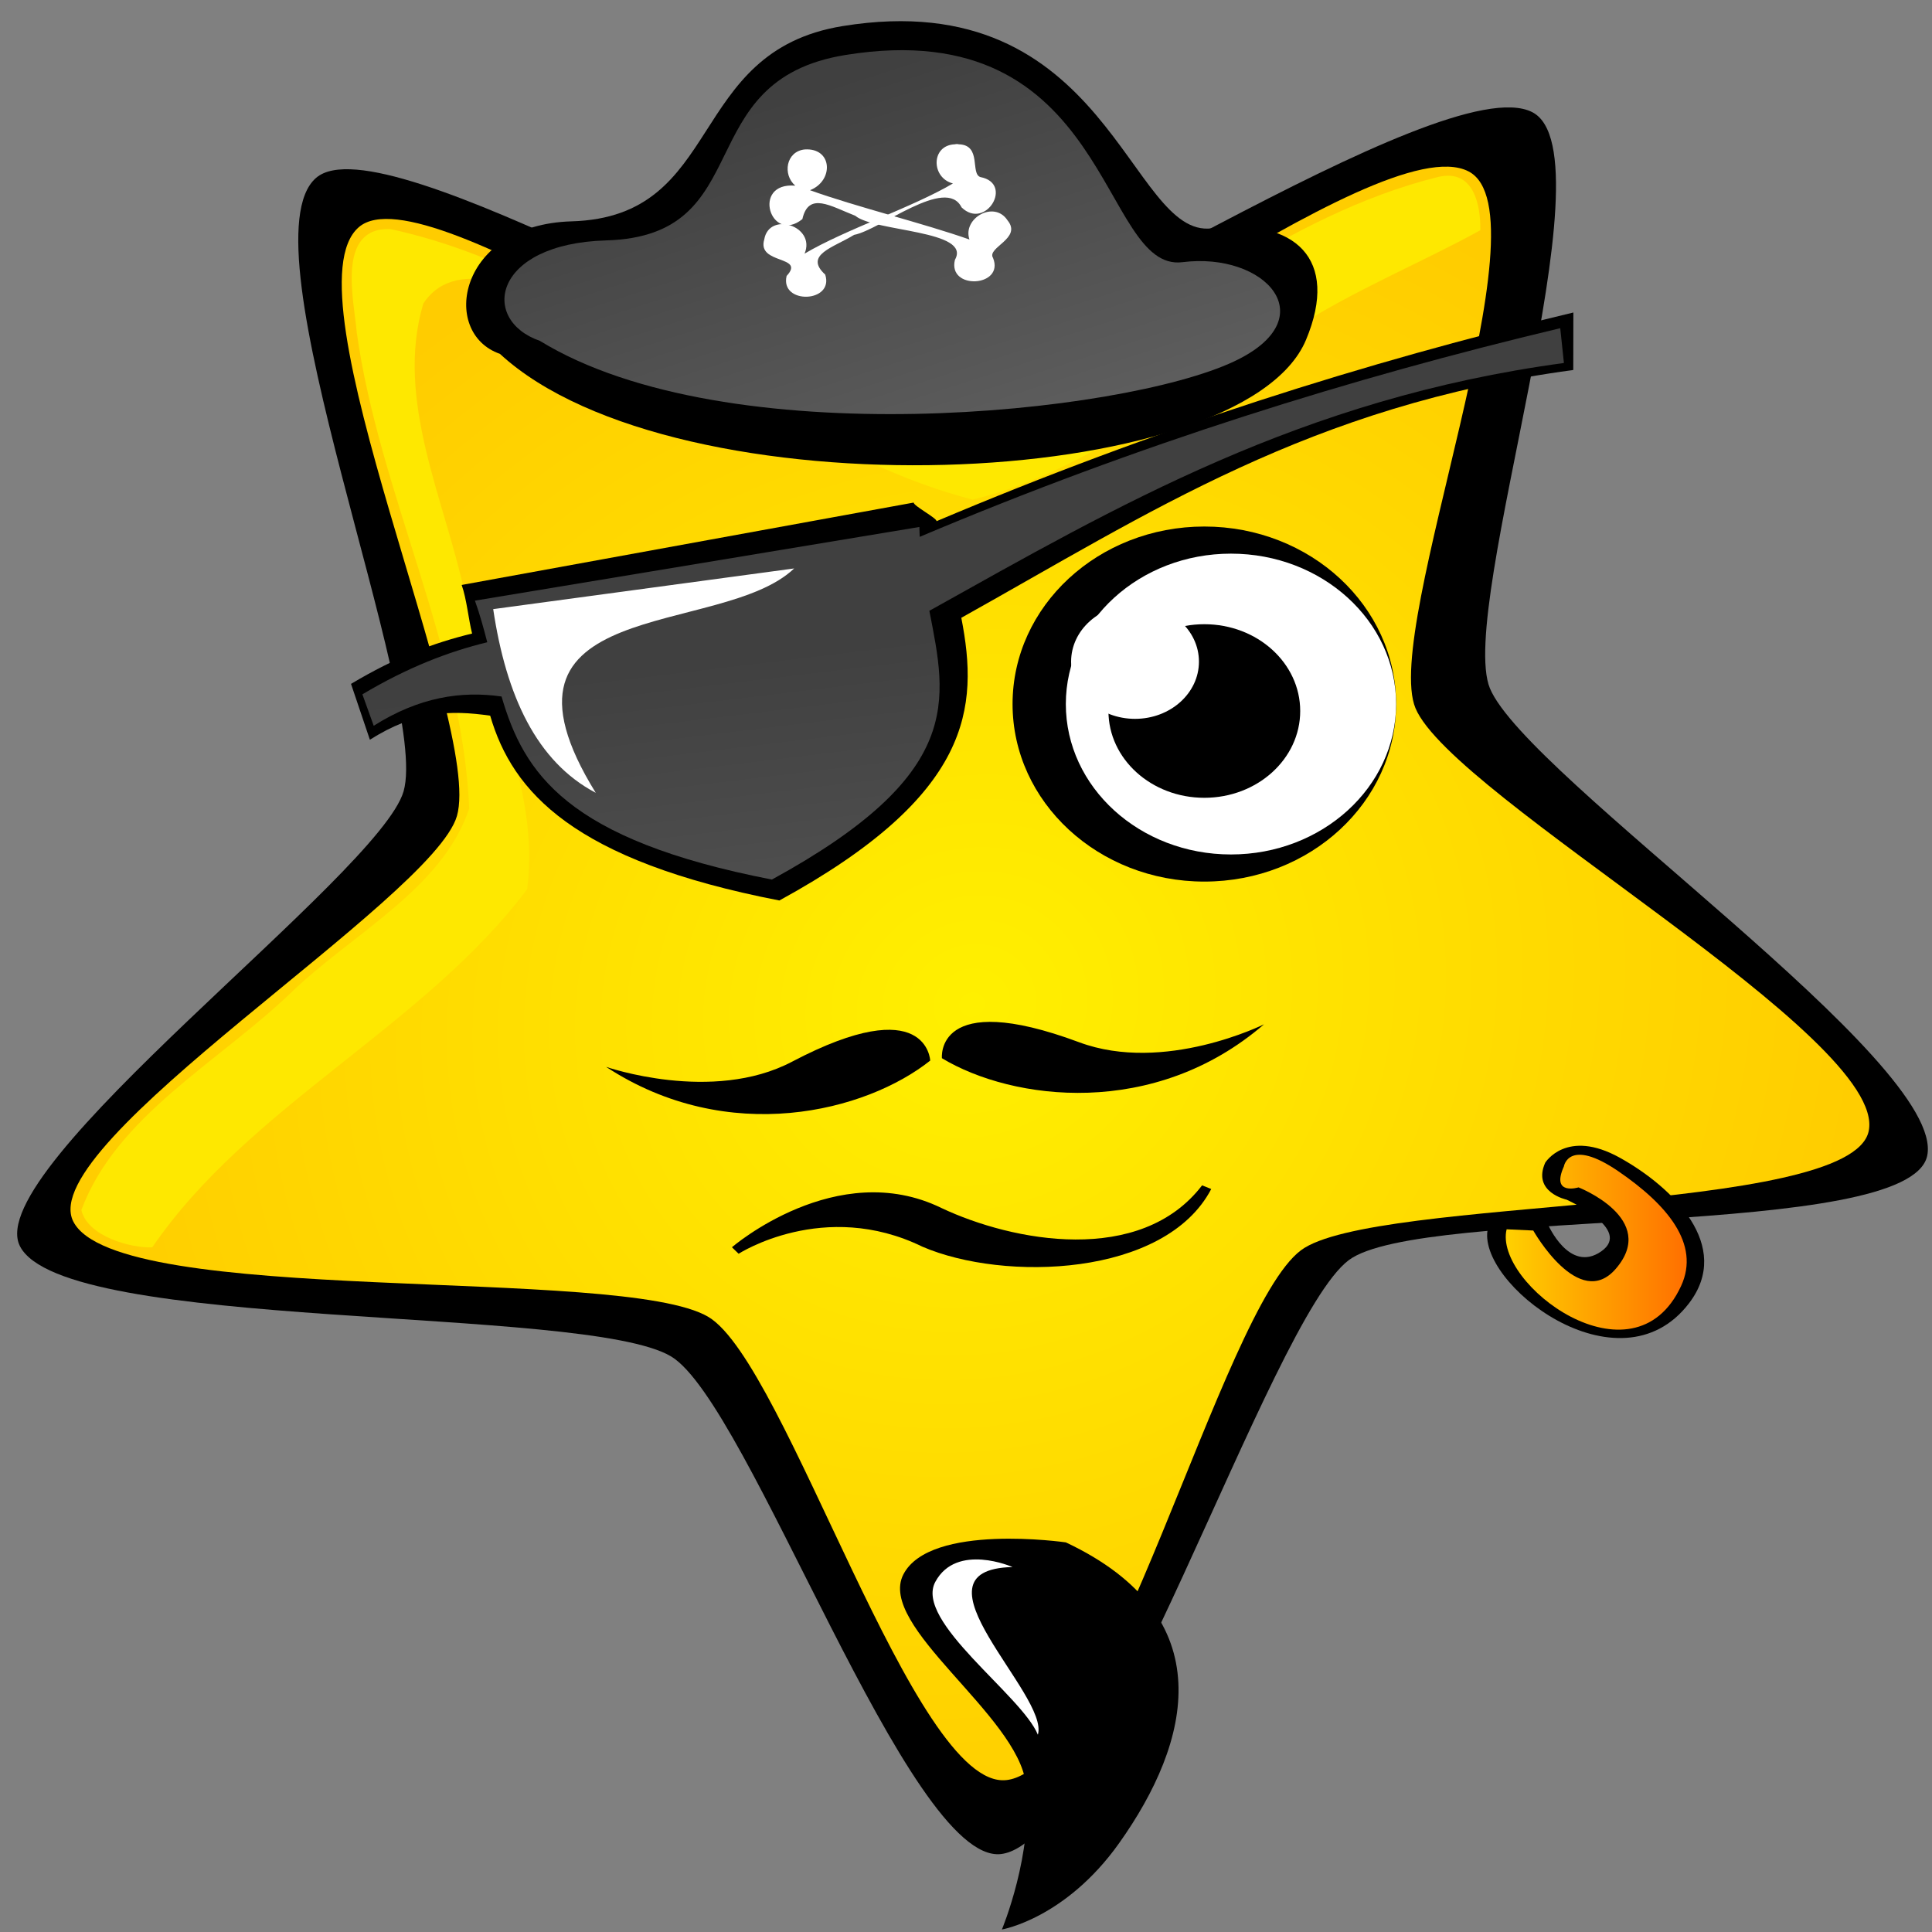 <?xml version="1.0" encoding="UTF-8" standalone="no"?>
<svg
   xmlns:dc="http://purl.org/dc/elements/1.1/"
   xmlns:cc="http://creativecommons.org/ns#"
   xmlns:rdf="http://www.w3.org/1999/02/22-rdf-syntax-ns#"
   xmlns:svg="http://www.w3.org/2000/svg"
   xmlns="http://www.w3.org/2000/svg"
   xmlns:xlink="http://www.w3.org/1999/xlink"
   xmlns:sodipodi="http://sodipodi.sourceforge.net/DTD/sodipodi-0.dtd"
   xmlns:inkscape="http://www.inkscape.org/namespaces/inkscape"
   viewBox="0 0 70 70"
   version="1.1"
   id="svg65"
   sodipodi:docname="star2.svg"
   width="70"
   height="70"
   inkscape:version="0.92.3 (2405546, 2018-03-11)">
  <rect x="0" y="0" width="70" height="70" fill="#808080" stroke="none"/>
  <sodipodi:namedview
     pagecolor="#ffffff"
     bordercolor="#666666"
     borderopacity="1"
     objecttolerance="10"
     gridtolerance="10"
     guidetolerance="10"
     inkscape:pageopacity="0"
     inkscape:pageshadow="2"
     inkscape:window-width="2560"
     inkscape:window-height="1412"
     id="namedview67"
     showgrid="false"
     inkscape:zoom="10.429825"
     inkscape:cx="61.949485"
     inkscape:cy="26.484584"
     inkscape:window-x="3840"
     inkscape:window-y="0"
     inkscape:window-maximized="1"
     inkscape:current-layer="g63" />
  <defs
     id="defs19">
    <linearGradient
       id="a">
      <stop
         stop-color="#404040"
         offset="0"
         id="stop2" />
      <stop
         stop-color="#636363"
         offset="1"
         id="stop4" />
    </linearGradient>
    <linearGradient
       id="d"
       x1="635.54"
       x2="655.92"
       gradientUnits="userSpaceOnUse"
       gradientTransform="matrix(1,0,0,1.057,0,-26.218)">
      <stop
         stop-color="#ffdb00"
         offset="0"
         id="stop7" />
      <stop
         stop-color="#f60"
         offset="1"
         id="stop9" />
    </linearGradient>
    <linearGradient
       id="e"
       x1="569.93"
       x2="577.35"
       y1="328.64"
       y2="385.56"
       gradientUnits="userSpaceOnUse"
       xlink:href="#a"
       gradientTransform="matrix(1,0,0,1.057,0,-26.218)" />
    <linearGradient
       id="c"
       x1="571.75"
       x2="587.25"
       y1="259.36"
       y2="303.61"
       gradientUnits="userSpaceOnUse"
       xlink:href="#a"
       gradientTransform="matrix(1,0,0,1.057,1.242,-13.61)" />
    <radialGradient
       id="b"
       cx="168.57"
       cy="276.25"
       r="108.01"
       gradientTransform="matrix(0.635,0.483,-0.489,0.718,615.24,79.204)"
       gradientUnits="userSpaceOnUse">
      <stop
         stop-color="#fff000"
         offset="0"
         id="stop14" />
      <stop
         stop-color="#fc0"
         offset="1"
         id="stop16" />
    </radialGradient>
  </defs>
  <g
     transform="matrix(0.386,0,0,0.338,-191.439,-84.932)"
     id="g63">
    <path
       d="m 589.912,450.024 c -8.68,1.116 -23.621,-48.323 -30.964,-53.344 -8.116,-5.55 -57.052,-2.566 -61.127,-11.832 -3.686,-8.383 33.769,-39.809 36.017,-48.744 2.484,-9.875 -15.285,-58.803 -8.209,-65.763 6.402,-6.297 45.492,21.7 54.223,21.199 9.651,-0.554 51.487,-33.2 59.935,-28.236 7.643,4.491 -7.126,53.143 -3.977,61.768 3.48,9.533 42.898,40.072 41.042,50.1 -1.678,9.073 -47.514,5.359 -54.299,11.191 -7.5,6.446 -23.048,62.426 -32.643,63.659 z"
       id="path21"
       inkscape:connector-curvature="0"
       style="stroke-width:0.805" />
    <path
       d="m 590.42,442.093 c -8.68,1.116 -20.621,-44.623 -27.964,-49.643 -8.116,-5.55 -55.552,-0.98 -59.627,-10.246 -3.686,-8.383 33.769,-34.524 36.017,-43.457 2.484,-9.875 -16.285,-56.16 -9.208,-63.12 6.402,-6.297 41.492,23.286 50.223,22.785 9.651,-0.554 45.487,-33.729 53.935,-28.764 7.643,4.491 -8.126,48.915 -4.977,57.54 3.48,9.533 44.398,35.315 42.542,45.343 -1.679,9.073 -46.514,6.945 -53.299,12.777 -7.5,6.445 -18.048,55.554 -27.643,56.787 z"
       id="path23"
       inkscape:connector-curvature="0"
       style="fill:url(#b);stroke-width:1.028" />
    <path
       d="m 627,326.749 c 0,10.51 -8.059,19.03 -18,19.03 -9.941,0 -18,-8.52 -18,-19.03 0,-10.51 8.059,-19.03 18,-19.03 9.941,0 18,8.52 18,19.03 z"
       id="path25"
       inkscape:connector-curvature="0"
       style="stroke-width:1.028" />
    <path
       d="m 627,326.749 c 0,8.904 -6.94,16.123 -15.5,16.123 -8.56,0 -15.5,-7.218 -15.5,-16.123 0,-8.904 6.94,-16.123 15.5,-16.123 8.56,0 15.5,7.218 15.5,16.123 z"
       id="path27"
       inkscape:connector-curvature="0"
       style="fill:#ffffff;stroke-width:0.878" />
    <path
       d="m 618,327.494 c 0,5.138 -4.029,9.304 -9,9.304 -4.971,0 -9,-4.165 -9,-9.304 0,-5.138 4.029,-9.304 9,-9.304 4.971,0 9,4.165 9,9.304 z"
       id="path29"
       inkscape:connector-curvature="0"
       style="stroke-width:0.508" />
    <path
       d="m 608.495,322.203 c 0,3.387 -2.686,6.132 -6,6.132 -3.314,0 -6,-2.745 -6,-6.132 0,-3.387 2.686,-6.132 6,-6.132 3.314,0 6,2.745 6,6.132 z"
       id="path31"
       inkscape:connector-curvature="0"
       style="fill:#ffffff;stroke-width:0.337" />
    <path
       d="m 630.97,270.24 c -14.544,4.112 -26.191,15.939 -39.326,23.671 -5.244,3.535 -11.994,7.983 -17.986,3.751 -14.035,-6.367 -26.055,-18.184 -41.094,-21.838 -5.098,-0.161 -3.352,7.768 -3.125,11.068 2.104,17.233 9.896,33.614 10.562,51.044 -2.521,8.684 -11.137,13.522 -16.844,19.878 -6.724,7.336 -16.302,13.138 -19.562,23.171 0.561,2.838 4.683,4.109 6.656,3.998 9.086,-15.181 25.544,-23.695 35.188,-38.39 1.239,-10.703 -3.834,-21.256 -5.857,-31.694 -1.889,-10.098 -6.576,-20.746 -3.893,-31.079 3.269,-5.657 10.739,-0.803 14.875,0.925 12.522,5.943 23.554,16.235 36.688,20.087 11.234,-3.074 20.062,-12.207 30.026,-18.185 5.458,-4.116 12.432,-7.392 17.63,-10.691 0.035,-2.574 -0.563,-6.612 -3.938,-5.716 z"
       id="path33"
       inkscape:connector-curvature="0"
       style="fill:#fee800;stroke-width:1.028" />
    <path
       d="m 643.64,284.777 c -19.639,5.341 -39.27,12.466 -59.771,22.367 -0.009,-0.353 -2.155,-1.632 -2.153,-1.992 l -42.426,8.831 c 0.47,1.499 0.648,3.737 0.979,5.208 -3.638,1.009 -7.136,2.515 -11.365,5.397 l 1.77,5.986 c 4.276,-3.085 7.517,-3.193 11.293,-2.578 2.092,8.199 7.831,15.528 27.143,19.811 18.138,-11.323 18.723,-20.666 17.079,-30.304 17.611,-11.223 32.807,-22.765 57.441,-26.563 z"
       id="path35"
       inkscape:connector-curvature="0"
       style="stroke-width:1.028" />
    <path
       d="m 642.41,286.458 c -19.639,5.341 -39.623,12.466 -60.125,22.367 -0.009,-0.353 -0.034,-0.698 -0.031,-1.057 l -41.719,7.896 c 0.47,1.499 0.825,2.989 1.156,4.46 -3.638,1.009 -7.49,2.702 -11.719,5.583 l 1.062,3.37 c 4.276,-3.085 8.224,-3.754 12,-3.139 2.092,8.199 6.063,15.34 25.375,19.624 18.138,-11.323 16.424,-19.171 14.781,-28.81 17.611,-11.223 34.928,-22.765 59.562,-26.563 l -0.344,-3.733 z"
       id="path37"
       inkscape:connector-curvature="0"
       style="fill:url(#e);stroke-width:1.028" />
    <path
       d="m 608.79,378.342 c -5.786,8.627 -17.772,6.044 -24.473,2.424 -9.822,-5.475 -19.659,4.211 -19.659,4.211 l 0.63,0.697 c 0,0 8.007,-5.911 17.251,-0.757 7.641,3.765 22.788,3.254 27.109,-6.181 z"
       id="path39"
       inkscape:connector-curvature="0"
       style="stroke-width:1.028" />
    <path
       d="m 596,416.614 c 0,0 -12.75,-2.114 -15.25,3.436 -2.5,5.55 10.75,15.066 11.5,22.466 C 593,449.916 590,458.11 590,458.11 c 0,0 5.955,-1.152 11,-9.251 6.75,-10.837 9.75,-24.316 -5,-32.246 z"
       id="path41"
       inkscape:connector-curvature="0"
       style="stroke-width:1.028" />
    <path
       d="m 584.37,364.714 c 0,0 -0.694,-7.483 12.881,-1.711 7.992,3.398 17.353,-1.925 17.353,-1.925 -10.293,10.14 -23.586,8.203 -30.234,3.636 z"
       id="path43"
       inkscape:connector-curvature="0"
       style="stroke-width:1.028" />
    <path
       d="m 583.27,364.968 c 0,0 -0.259,-7.514 -12.981,0.126 -7.49,4.498 -17.441,0.547 -17.441,0.547 11.484,8.592 24.412,4.793 30.422,-0.673 z"
       id="path45"
       inkscape:connector-curvature="0"
       style="stroke-width:1.028" />
    <path
       d="m 591,419.257 c 0,0 -5.25,-2.643 -7.25,1.586 -2,4.229 8.125,12.158 9.625,16.387 C 594.5,433.001 580.75,419.521 591,419.257 Z"
       id="path47"
       inkscape:connector-curvature="0"
       style="fill:#ffffff;stroke-width:1.028" />
    <path
       d="m 570.5,312.212 -28.25,4.361 c 1.217,9.317 4.081,16.356 9.625,19.691 -11.558,-21.348 11.745,-16.538 18.625,-24.052 z"
       id="path49"
       inkscape:connector-curvature="0"
       style="fill:#ffffff;stroke-width:1.028" />
    <path
       d="m 641,375.91 c 0,0 2,-3.7 7,-0.529 5,3.172 10.602,9.459 6.5,15.594 -6.588,9.853 -20.118,-2.242 -18.875,-8.061 l 5.625,-0.396 c 0,0 2,5.286 5,2.907 3,-2.379 -3.25,-5.55 -3.25,-5.55 0,0 -3.25,-0.793 -2,-3.965 z"
       id="path51"
       inkscape:connector-curvature="0"
       style="stroke-width:1.028" />
    <path
       d="m 642.75,376.312 c 0,0 0.438,-3.138 5.125,0.529 4.503,3.522 7.716,7.749 5.875,12.29 -4.496,11.091 -17.618,-0.26 -16.375,-6.079 l 2.5,0.132 c 0,0 4.291,8.687 7.75,4.097 4.04,-5.361 -3.5,-8.722 -3.5,-8.722 0,0 -2.625,0.925 -1.375,-2.247 z"
       id="path53"
       inkscape:connector-curvature="0"
       style="fill:url(#d);stroke-width:1.028" />
    <path
       d="m 542.882,289.21 c 16.486,17.362 69.657,14.863 75.66,-1.495 3.197,-8.712 -1.061,-13.082 -8.839,-11.962 -7.778,1.121 -9.663,-26.304 -34.648,-21.68 -14.779,2.736 -11.04,20.462 -25.456,20.932 -10.642,0.347 -12.374,11.962 -6.718,14.204 z"
       id="path55"
       inkscape:connector-curvature="0"
       style="stroke-width:1.028" />
    <path
       d="m 546.632,287.817 c 17.518,12.268 54.601,7.873 65.16,2.205 8.621,-4.627 2.939,-11.761 -4.839,-10.64 -7.778,1.121 -6.663,-26.833 -31.648,-22.208 -14.779,2.736 -8.04,19.404 -22.456,19.875 -10.642,0.347 -11.874,8.525 -6.218,10.768 z"
       id="path57"
       inkscape:connector-curvature="0"
       style="fill:url(#c);stroke-width:1.028" />
    <path
       d="m 571.478,267.299 c -1.753,0.222 -2.08,2.696 -0.877,3.88 -4.156,-0.397 -2.31,6.328 0.669,3.587 0.584,-2.965 2.635,-1.396 4.963,-0.361 1.801,1.741 10.959,1.53 9.358,4.72 -0.709,3.278 4.678,2.932 3.577,-0.195 -0.624,-1.13 2.763,-2.082 1.362,-4.026 -1.245,-2.196 -4.256,-0.228 -3.577,2.05 -4.171,-1.691 -10.807,-3.564 -14.967,-5.287 2.255,-1.007 2.124,-4.574 -0.508,-4.368 z"
       id="path59"
       inkscape:connector-curvature="0"
       style="fill:#ffffff;stroke-width:1.028" />
    <path
       d="m 585.589,266.747 c -2.274,0.093 -2.242,3.603 -0.185,4.197 -3.806,2.571 -10.126,4.947 -13.928,7.524 1.095,-2.963 -3.332,-4.581 -3.785,-1.513 -0.703,2.711 3.917,1.681 2.1,3.904 -0.636,3.084 4.489,2.902 3.624,-0.146 -2.041,-2.125 0.793,-2.903 2.706,-4.257 2.428,-0.511 8.626,-6.338 10.091,-2.95 2.24,2.498 4.93,-2.547 1.777,-3.245 -0.982,-0.34 0.146,-3.438 -2.031,-3.514 -0.119,-0.036 -0.25,-0.036 -0.369,0 z"
       id="path61"
       inkscape:connector-curvature="0"
       style="fill:#ffffff;stroke-width:1.028" />
  </g>
</svg>
